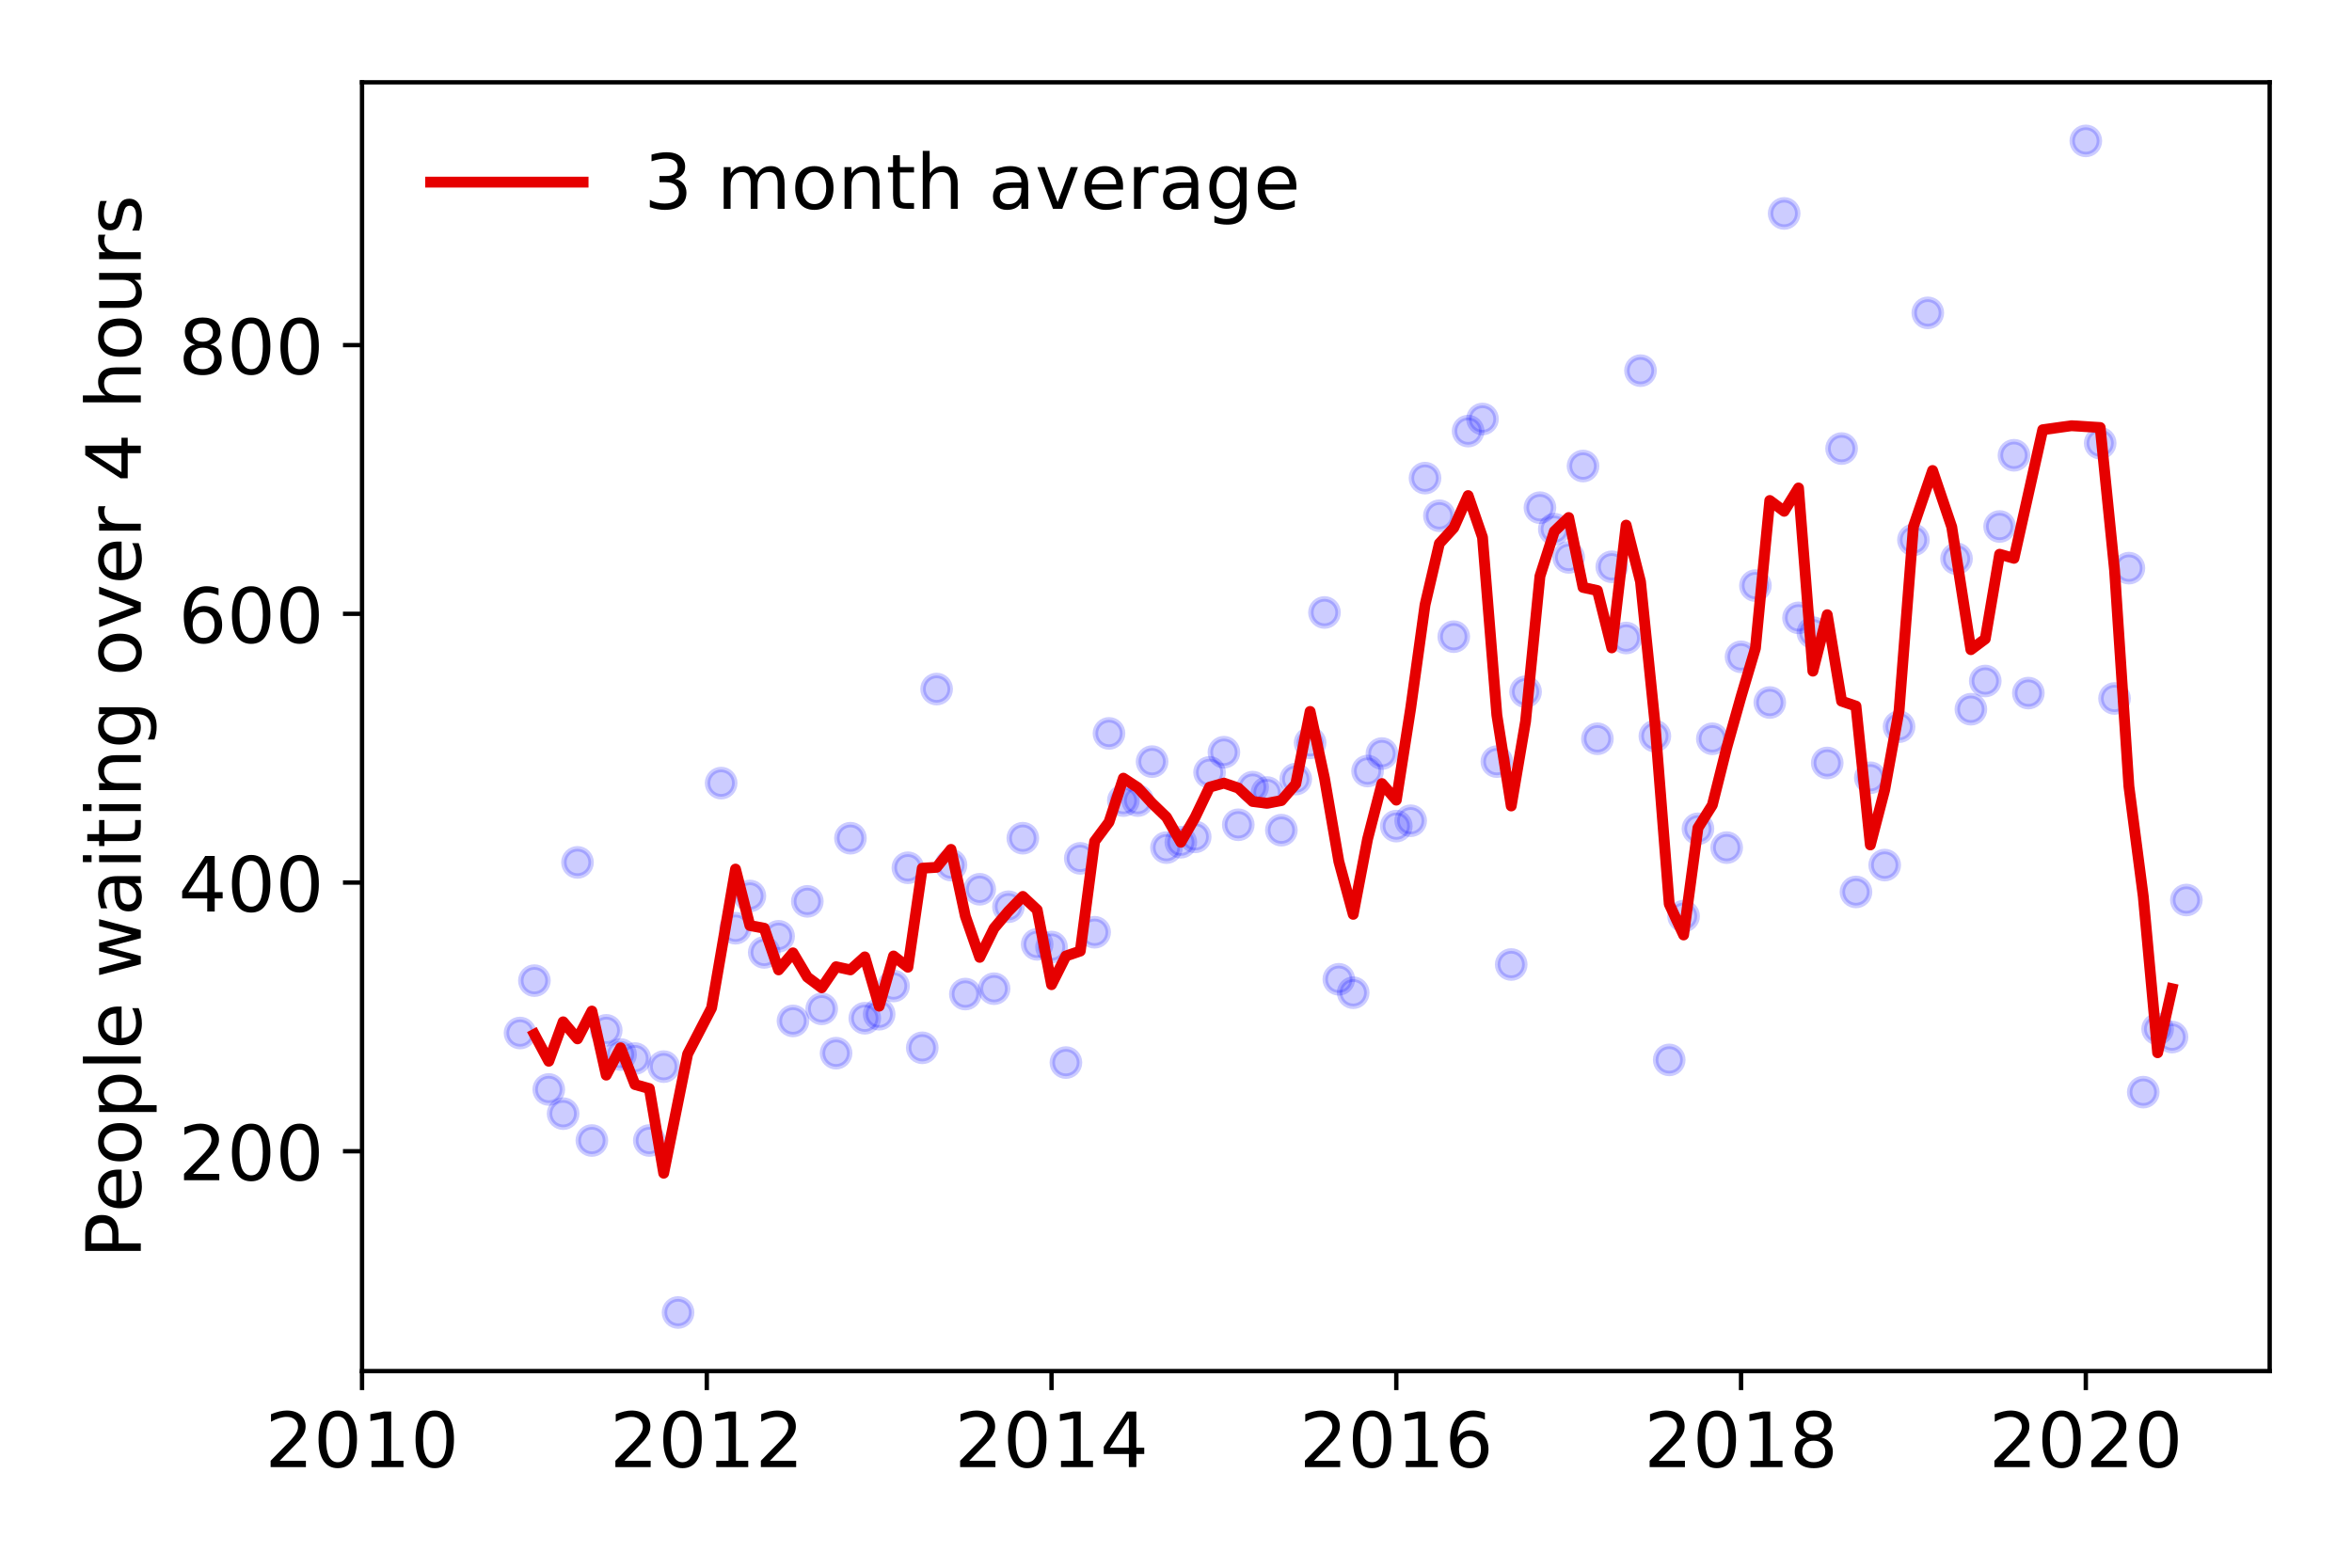 <?xml version="1.0" encoding="utf-8" standalone="no"?>
<!DOCTYPE svg PUBLIC "-//W3C//DTD SVG 1.1//EN"
  "http://www.w3.org/Graphics/SVG/1.1/DTD/svg11.dtd">
<!-- Created with matplotlib (https://matplotlib.org/) -->
<svg height="288pt" version="1.1" viewBox="0 0 432 288" width="432pt" xmlns="http://www.w3.org/2000/svg" xmlns:xlink="http://www.w3.org/1999/xlink">
 <defs>
  <style type="text/css">
*{stroke-linecap:butt;stroke-linejoin:round;}
  </style>
 </defs>
 <g id="figure_1">
  <g id="patch_1">
   <path d="M 0 288 
L 432 288 
L 432 0 
L 0 0 
z
" style="fill:#ffffff;"/>
  </g>
  <g id="axes_1">
   <g id="patch_2">
    <path d="M 66.495 251.88 
L 416.88 251.88 
L 416.88 15.12 
L 66.495 15.12 
z
" style="fill:#ffffff;"/>
   </g>
   <g id="matplotlib.axis_1">
    <g id="xtick_1">
     <g id="line2d_1">
      <defs>
       <path d="M 0 0 
L 0 3.5 
" id="m84e5766206" style="stroke:#000000;stroke-width:0.8;"/>
      </defs>
      <g>
       <use style="stroke:#000000;stroke-width:0.8;" x="66.495" xlink:href="#m84e5766206" y="251.88"/>
      </g>
     </g>
     <g id="text_1">
      <!-- 2010 -->
      <defs>
       <path d="M 19.188 8.297 
L 53.609 8.297 
L 53.609 0 
L 7.328 0 
L 7.328 8.297 
Q 12.938 14.109 22.625 23.891 
Q 32.328 33.688 34.812 36.531 
Q 39.547 41.844 41.422 45.531 
Q 43.312 49.219 43.312 52.781 
Q 43.312 58.594 39.234 62.25 
Q 35.156 65.922 28.609 65.922 
Q 23.969 65.922 18.812 64.312 
Q 13.672 62.703 7.812 59.422 
L 7.812 69.391 
Q 13.766 71.781 18.938 73 
Q 24.125 74.219 28.422 74.219 
Q 39.75 74.219 46.484 68.547 
Q 53.219 62.891 53.219 53.422 
Q 53.219 48.922 51.531 44.891 
Q 49.859 40.875 45.406 35.406 
Q 44.188 33.984 37.641 27.219 
Q 31.109 20.453 19.188 8.297 
z
" id="DejaVuSans-50"/>
       <path d="M 31.781 66.406 
Q 24.172 66.406 20.328 58.906 
Q 16.5 51.422 16.5 36.375 
Q 16.5 21.391 20.328 13.891 
Q 24.172 6.391 31.781 6.391 
Q 39.453 6.391 43.281 13.891 
Q 47.125 21.391 47.125 36.375 
Q 47.125 51.422 43.281 58.906 
Q 39.453 66.406 31.781 66.406 
z
M 31.781 74.219 
Q 44.047 74.219 50.516 64.516 
Q 56.984 54.828 56.984 36.375 
Q 56.984 17.969 50.516 8.266 
Q 44.047 -1.422 31.781 -1.422 
Q 19.531 -1.422 13.062 8.266 
Q 6.594 17.969 6.594 36.375 
Q 6.594 54.828 13.062 64.516 
Q 19.531 74.219 31.781 74.219 
z
" id="DejaVuSans-48"/>
       <path d="M 12.406 8.297 
L 28.516 8.297 
L 28.516 63.922 
L 10.984 60.406 
L 10.984 69.391 
L 28.422 72.906 
L 38.281 72.906 
L 38.281 8.297 
L 54.391 8.297 
L 54.391 0 
L 12.406 0 
z
" id="DejaVuSans-49"/>
      </defs>
      <g transform="translate(48.68 269.518)scale(0.14 -0.14)">
       <use xlink:href="#DejaVuSans-50"/>
       <use x="63.623" xlink:href="#DejaVuSans-48"/>
       <use x="127.246" xlink:href="#DejaVuSans-49"/>
       <use x="190.869" xlink:href="#DejaVuSans-48"/>
      </g>
     </g>
    </g>
    <g id="xtick_2">
     <g id="line2d_2">
      <g>
       <use style="stroke:#000000;stroke-width:0.8;" x="129.818" xlink:href="#m84e5766206" y="251.88"/>
      </g>
     </g>
     <g id="text_2">
      <!-- 2012 -->
      <g transform="translate(112.003 269.518)scale(0.14 -0.14)">
       <use xlink:href="#DejaVuSans-50"/>
       <use x="63.623" xlink:href="#DejaVuSans-48"/>
       <use x="127.246" xlink:href="#DejaVuSans-49"/>
       <use x="190.869" xlink:href="#DejaVuSans-50"/>
      </g>
     </g>
    </g>
    <g id="xtick_3">
     <g id="line2d_3">
      <g>
       <use style="stroke:#000000;stroke-width:0.8;" x="193.14" xlink:href="#m84e5766206" y="251.88"/>
      </g>
     </g>
     <g id="text_3">
      <!-- 2014 -->
      <defs>
       <path d="M 37.797 64.312 
L 12.891 25.391 
L 37.797 25.391 
z
M 35.203 72.906 
L 47.609 72.906 
L 47.609 25.391 
L 58.016 25.391 
L 58.016 17.188 
L 47.609 17.188 
L 47.609 0 
L 37.797 0 
L 37.797 17.188 
L 4.891 17.188 
L 4.891 26.703 
z
" id="DejaVuSans-52"/>
      </defs>
      <g transform="translate(175.325 269.518)scale(0.14 -0.14)">
       <use xlink:href="#DejaVuSans-50"/>
       <use x="63.623" xlink:href="#DejaVuSans-48"/>
       <use x="127.246" xlink:href="#DejaVuSans-49"/>
       <use x="190.869" xlink:href="#DejaVuSans-52"/>
      </g>
     </g>
    </g>
    <g id="xtick_4">
     <g id="line2d_4">
      <g>
       <use style="stroke:#000000;stroke-width:0.8;" x="256.463" xlink:href="#m84e5766206" y="251.88"/>
      </g>
     </g>
     <g id="text_4">
      <!-- 2016 -->
      <defs>
       <path d="M 33.016 40.375 
Q 26.375 40.375 22.484 35.828 
Q 18.609 31.297 18.609 23.391 
Q 18.609 15.531 22.484 10.953 
Q 26.375 6.391 33.016 6.391 
Q 39.656 6.391 43.531 10.953 
Q 47.406 15.531 47.406 23.391 
Q 47.406 31.297 43.531 35.828 
Q 39.656 40.375 33.016 40.375 
z
M 52.594 71.297 
L 52.594 62.312 
Q 48.875 64.062 45.094 64.984 
Q 41.312 65.922 37.594 65.922 
Q 27.828 65.922 22.672 59.328 
Q 17.531 52.734 16.797 39.406 
Q 19.672 43.656 24.016 45.922 
Q 28.375 48.188 33.594 48.188 
Q 44.578 48.188 50.953 41.516 
Q 57.328 34.859 57.328 23.391 
Q 57.328 12.156 50.688 5.359 
Q 44.047 -1.422 33.016 -1.422 
Q 20.359 -1.422 13.672 8.266 
Q 6.984 17.969 6.984 36.375 
Q 6.984 53.656 15.188 63.938 
Q 23.391 74.219 37.203 74.219 
Q 40.922 74.219 44.703 73.484 
Q 48.484 72.75 52.594 71.297 
z
" id="DejaVuSans-54"/>
      </defs>
      <g transform="translate(238.648 269.518)scale(0.14 -0.14)">
       <use xlink:href="#DejaVuSans-50"/>
       <use x="63.623" xlink:href="#DejaVuSans-48"/>
       <use x="127.246" xlink:href="#DejaVuSans-49"/>
       <use x="190.869" xlink:href="#DejaVuSans-54"/>
      </g>
     </g>
    </g>
    <g id="xtick_5">
     <g id="line2d_5">
      <g>
       <use style="stroke:#000000;stroke-width:0.8;" x="319.785" xlink:href="#m84e5766206" y="251.88"/>
      </g>
     </g>
     <g id="text_5">
      <!-- 2018 -->
      <defs>
       <path d="M 31.781 34.625 
Q 24.75 34.625 20.719 30.859 
Q 16.703 27.094 16.703 20.516 
Q 16.703 13.922 20.719 10.156 
Q 24.75 6.391 31.781 6.391 
Q 38.812 6.391 42.859 10.172 
Q 46.922 13.969 46.922 20.516 
Q 46.922 27.094 42.891 30.859 
Q 38.875 34.625 31.781 34.625 
z
M 21.922 38.812 
Q 15.578 40.375 12.031 44.719 
Q 8.5 49.078 8.5 55.328 
Q 8.5 64.062 14.719 69.141 
Q 20.953 74.219 31.781 74.219 
Q 42.672 74.219 48.875 69.141 
Q 55.078 64.062 55.078 55.328 
Q 55.078 49.078 51.531 44.719 
Q 48 40.375 41.703 38.812 
Q 48.828 37.156 52.797 32.312 
Q 56.781 27.484 56.781 20.516 
Q 56.781 9.906 50.312 4.234 
Q 43.844 -1.422 31.781 -1.422 
Q 19.734 -1.422 13.25 4.234 
Q 6.781 9.906 6.781 20.516 
Q 6.781 27.484 10.781 32.312 
Q 14.797 37.156 21.922 38.812 
z
M 18.312 54.391 
Q 18.312 48.734 21.844 45.562 
Q 25.391 42.391 31.781 42.391 
Q 38.141 42.391 41.719 45.562 
Q 45.312 48.734 45.312 54.391 
Q 45.312 60.062 41.719 63.234 
Q 38.141 66.406 31.781 66.406 
Q 25.391 66.406 21.844 63.234 
Q 18.312 60.062 18.312 54.391 
z
" id="DejaVuSans-56"/>
      </defs>
      <g transform="translate(301.97 269.518)scale(0.14 -0.14)">
       <use xlink:href="#DejaVuSans-50"/>
       <use x="63.623" xlink:href="#DejaVuSans-48"/>
       <use x="127.246" xlink:href="#DejaVuSans-49"/>
       <use x="190.869" xlink:href="#DejaVuSans-56"/>
      </g>
     </g>
    </g>
    <g id="xtick_6">
     <g id="line2d_6">
      <g>
       <use style="stroke:#000000;stroke-width:0.8;" x="383.108" xlink:href="#m84e5766206" y="251.88"/>
      </g>
     </g>
     <g id="text_6">
      <!-- 2020 -->
      <g transform="translate(365.293 269.518)scale(0.14 -0.14)">
       <use xlink:href="#DejaVuSans-50"/>
       <use x="63.623" xlink:href="#DejaVuSans-48"/>
       <use x="127.246" xlink:href="#DejaVuSans-50"/>
       <use x="190.869" xlink:href="#DejaVuSans-48"/>
      </g>
     </g>
    </g>
   </g>
   <g id="matplotlib.axis_2">
    <g id="ytick_1">
     <g id="line2d_7">
      <defs>
       <path d="M 0 0 
L -3.5 0 
" id="md45629b877" style="stroke:#000000;stroke-width:0.8;"/>
      </defs>
      <g>
       <use style="stroke:#000000;stroke-width:0.8;" x="66.495" xlink:href="#md45629b877" y="211.498"/>
      </g>
     </g>
     <g id="text_7">
      <!-- 200 -->
      <g transform="translate(32.773 216.817)scale(0.14 -0.14)">
       <use xlink:href="#DejaVuSans-50"/>
       <use x="63.623" xlink:href="#DejaVuSans-48"/>
       <use x="127.246" xlink:href="#DejaVuSans-48"/>
      </g>
     </g>
    </g>
    <g id="ytick_2">
     <g id="line2d_8">
      <g>
       <use style="stroke:#000000;stroke-width:0.8;" x="66.495" xlink:href="#md45629b877" y="162.132"/>
      </g>
     </g>
     <g id="text_8">
      <!-- 400 -->
      <g transform="translate(32.773 167.451)scale(0.14 -0.14)">
       <use xlink:href="#DejaVuSans-52"/>
       <use x="63.623" xlink:href="#DejaVuSans-48"/>
       <use x="127.246" xlink:href="#DejaVuSans-48"/>
      </g>
     </g>
    </g>
    <g id="ytick_3">
     <g id="line2d_9">
      <g>
       <use style="stroke:#000000;stroke-width:0.8;" x="66.495" xlink:href="#md45629b877" y="112.766"/>
      </g>
     </g>
     <g id="text_9">
      <!-- 600 -->
      <g transform="translate(32.773 118.085)scale(0.14 -0.14)">
       <use xlink:href="#DejaVuSans-54"/>
       <use x="63.623" xlink:href="#DejaVuSans-48"/>
       <use x="127.246" xlink:href="#DejaVuSans-48"/>
      </g>
     </g>
    </g>
    <g id="ytick_4">
     <g id="line2d_10">
      <g>
       <use style="stroke:#000000;stroke-width:0.8;" x="66.495" xlink:href="#md45629b877" y="63.4"/>
      </g>
     </g>
     <g id="text_10">
      <!-- 800 -->
      <g transform="translate(32.773 68.719)scale(0.14 -0.14)">
       <use xlink:href="#DejaVuSans-56"/>
       <use x="63.623" xlink:href="#DejaVuSans-48"/>
       <use x="127.246" xlink:href="#DejaVuSans-48"/>
      </g>
     </g>
    </g>
    <g id="text_11">
     <!-- People waiting over 4 hours -->
     <defs>
      <path d="M 19.672 64.797 
L 19.672 37.406 
L 32.078 37.406 
Q 38.969 37.406 42.719 40.969 
Q 46.484 44.531 46.484 51.125 
Q 46.484 57.672 42.719 61.234 
Q 38.969 64.797 32.078 64.797 
z
M 9.812 72.906 
L 32.078 72.906 
Q 44.344 72.906 50.609 67.359 
Q 56.891 61.812 56.891 51.125 
Q 56.891 40.328 50.609 34.812 
Q 44.344 29.297 32.078 29.297 
L 19.672 29.297 
L 19.672 0 
L 9.812 0 
z
" id="DejaVuSans-80"/>
      <path d="M 56.203 29.594 
L 56.203 25.203 
L 14.891 25.203 
Q 15.484 15.922 20.484 11.062 
Q 25.484 6.203 34.422 6.203 
Q 39.594 6.203 44.453 7.469 
Q 49.312 8.734 54.109 11.281 
L 54.109 2.781 
Q 49.266 0.734 44.188 -0.344 
Q 39.109 -1.422 33.891 -1.422 
Q 20.797 -1.422 13.156 6.188 
Q 5.516 13.812 5.516 26.812 
Q 5.516 40.234 12.766 48.109 
Q 20.016 56 32.328 56 
Q 43.359 56 49.781 48.891 
Q 56.203 41.797 56.203 29.594 
z
M 47.219 32.234 
Q 47.125 39.594 43.094 43.984 
Q 39.062 48.391 32.422 48.391 
Q 24.906 48.391 20.391 44.141 
Q 15.875 39.891 15.188 32.172 
z
" id="DejaVuSans-101"/>
      <path d="M 30.609 48.391 
Q 23.391 48.391 19.188 42.75 
Q 14.984 37.109 14.984 27.297 
Q 14.984 17.484 19.156 11.844 
Q 23.344 6.203 30.609 6.203 
Q 37.797 6.203 41.984 11.859 
Q 46.188 17.531 46.188 27.297 
Q 46.188 37.016 41.984 42.703 
Q 37.797 48.391 30.609 48.391 
z
M 30.609 56 
Q 42.328 56 49.016 48.375 
Q 55.719 40.766 55.719 27.297 
Q 55.719 13.875 49.016 6.219 
Q 42.328 -1.422 30.609 -1.422 
Q 18.844 -1.422 12.172 6.219 
Q 5.516 13.875 5.516 27.297 
Q 5.516 40.766 12.172 48.375 
Q 18.844 56 30.609 56 
z
" id="DejaVuSans-111"/>
      <path d="M 18.109 8.203 
L 18.109 -20.797 
L 9.078 -20.797 
L 9.078 54.688 
L 18.109 54.688 
L 18.109 46.391 
Q 20.953 51.266 25.266 53.625 
Q 29.594 56 35.594 56 
Q 45.562 56 51.781 48.094 
Q 58.016 40.188 58.016 27.297 
Q 58.016 14.406 51.781 6.484 
Q 45.562 -1.422 35.594 -1.422 
Q 29.594 -1.422 25.266 0.953 
Q 20.953 3.328 18.109 8.203 
z
M 48.688 27.297 
Q 48.688 37.203 44.609 42.844 
Q 40.531 48.484 33.406 48.484 
Q 26.266 48.484 22.188 42.844 
Q 18.109 37.203 18.109 27.297 
Q 18.109 17.391 22.188 11.75 
Q 26.266 6.109 33.406 6.109 
Q 40.531 6.109 44.609 11.75 
Q 48.688 17.391 48.688 27.297 
z
" id="DejaVuSans-112"/>
      <path d="M 9.422 75.984 
L 18.406 75.984 
L 18.406 0 
L 9.422 0 
z
" id="DejaVuSans-108"/>
      <path id="DejaVuSans-32"/>
      <path d="M 4.203 54.688 
L 13.188 54.688 
L 24.422 12.016 
L 35.594 54.688 
L 46.188 54.688 
L 57.422 12.016 
L 68.609 54.688 
L 77.594 54.688 
L 63.281 0 
L 52.688 0 
L 40.922 44.828 
L 29.109 0 
L 18.5 0 
z
" id="DejaVuSans-119"/>
      <path d="M 34.281 27.484 
Q 23.391 27.484 19.188 25 
Q 14.984 22.516 14.984 16.5 
Q 14.984 11.719 18.141 8.906 
Q 21.297 6.109 26.703 6.109 
Q 34.188 6.109 38.703 11.406 
Q 43.219 16.703 43.219 25.484 
L 43.219 27.484 
z
M 52.203 31.203 
L 52.203 0 
L 43.219 0 
L 43.219 8.297 
Q 40.141 3.328 35.547 0.953 
Q 30.953 -1.422 24.312 -1.422 
Q 15.922 -1.422 10.953 3.297 
Q 6 8.016 6 15.922 
Q 6 25.141 12.172 29.828 
Q 18.359 34.516 30.609 34.516 
L 43.219 34.516 
L 43.219 35.406 
Q 43.219 41.609 39.141 45 
Q 35.062 48.391 27.688 48.391 
Q 23 48.391 18.547 47.266 
Q 14.109 46.141 10.016 43.891 
L 10.016 52.203 
Q 14.938 54.109 19.578 55.047 
Q 24.219 56 28.609 56 
Q 40.484 56 46.344 49.844 
Q 52.203 43.703 52.203 31.203 
z
" id="DejaVuSans-97"/>
      <path d="M 9.422 54.688 
L 18.406 54.688 
L 18.406 0 
L 9.422 0 
z
M 9.422 75.984 
L 18.406 75.984 
L 18.406 64.594 
L 9.422 64.594 
z
" id="DejaVuSans-105"/>
      <path d="M 18.312 70.219 
L 18.312 54.688 
L 36.812 54.688 
L 36.812 47.703 
L 18.312 47.703 
L 18.312 18.016 
Q 18.312 11.328 20.141 9.422 
Q 21.969 7.516 27.594 7.516 
L 36.812 7.516 
L 36.812 0 
L 27.594 0 
Q 17.188 0 13.234 3.875 
Q 9.281 7.766 9.281 18.016 
L 9.281 47.703 
L 2.688 47.703 
L 2.688 54.688 
L 9.281 54.688 
L 9.281 70.219 
z
" id="DejaVuSans-116"/>
      <path d="M 54.891 33.016 
L 54.891 0 
L 45.906 0 
L 45.906 32.719 
Q 45.906 40.484 42.875 44.328 
Q 39.844 48.188 33.797 48.188 
Q 26.516 48.188 22.312 43.547 
Q 18.109 38.922 18.109 30.906 
L 18.109 0 
L 9.078 0 
L 9.078 54.688 
L 18.109 54.688 
L 18.109 46.188 
Q 21.344 51.125 25.703 53.562 
Q 30.078 56 35.797 56 
Q 45.219 56 50.047 50.172 
Q 54.891 44.344 54.891 33.016 
z
" id="DejaVuSans-110"/>
      <path d="M 45.406 27.984 
Q 45.406 37.75 41.375 43.109 
Q 37.359 48.484 30.078 48.484 
Q 22.859 48.484 18.828 43.109 
Q 14.797 37.75 14.797 27.984 
Q 14.797 18.266 18.828 12.891 
Q 22.859 7.516 30.078 7.516 
Q 37.359 7.516 41.375 12.891 
Q 45.406 18.266 45.406 27.984 
z
M 54.391 6.781 
Q 54.391 -7.172 48.188 -13.984 
Q 42 -20.797 29.203 -20.797 
Q 24.469 -20.797 20.266 -20.094 
Q 16.062 -19.391 12.109 -17.922 
L 12.109 -9.188 
Q 16.062 -11.328 19.922 -12.344 
Q 23.781 -13.375 27.781 -13.375 
Q 36.625 -13.375 41.016 -8.766 
Q 45.406 -4.156 45.406 5.172 
L 45.406 9.625 
Q 42.625 4.781 38.281 2.391 
Q 33.938 0 27.875 0 
Q 17.828 0 11.672 7.656 
Q 5.516 15.328 5.516 27.984 
Q 5.516 40.672 11.672 48.328 
Q 17.828 56 27.875 56 
Q 33.938 56 38.281 53.609 
Q 42.625 51.219 45.406 46.391 
L 45.406 54.688 
L 54.391 54.688 
z
" id="DejaVuSans-103"/>
      <path d="M 2.984 54.688 
L 12.5 54.688 
L 29.594 8.797 
L 46.688 54.688 
L 56.203 54.688 
L 35.688 0 
L 23.484 0 
z
" id="DejaVuSans-118"/>
      <path d="M 41.109 46.297 
Q 39.594 47.172 37.812 47.578 
Q 36.031 48 33.891 48 
Q 26.266 48 22.188 43.047 
Q 18.109 38.094 18.109 28.812 
L 18.109 0 
L 9.078 0 
L 9.078 54.688 
L 18.109 54.688 
L 18.109 46.188 
Q 20.953 51.172 25.484 53.578 
Q 30.031 56 36.531 56 
Q 37.453 56 38.578 55.875 
Q 39.703 55.766 41.062 55.516 
z
" id="DejaVuSans-114"/>
      <path d="M 54.891 33.016 
L 54.891 0 
L 45.906 0 
L 45.906 32.719 
Q 45.906 40.484 42.875 44.328 
Q 39.844 48.188 33.797 48.188 
Q 26.516 48.188 22.312 43.547 
Q 18.109 38.922 18.109 30.906 
L 18.109 0 
L 9.078 0 
L 9.078 75.984 
L 18.109 75.984 
L 18.109 46.188 
Q 21.344 51.125 25.703 53.562 
Q 30.078 56 35.797 56 
Q 45.219 56 50.047 50.172 
Q 54.891 44.344 54.891 33.016 
z
" id="DejaVuSans-104"/>
      <path d="M 8.5 21.578 
L 8.5 54.688 
L 17.484 54.688 
L 17.484 21.922 
Q 17.484 14.156 20.5 10.266 
Q 23.531 6.391 29.594 6.391 
Q 36.859 6.391 41.078 11.031 
Q 45.312 15.672 45.312 23.688 
L 45.312 54.688 
L 54.297 54.688 
L 54.297 0 
L 45.312 0 
L 45.312 8.406 
Q 42.047 3.422 37.719 1 
Q 33.406 -1.422 27.688 -1.422 
Q 18.266 -1.422 13.375 4.438 
Q 8.5 10.297 8.5 21.578 
z
M 31.109 56 
z
" id="DejaVuSans-117"/>
      <path d="M 44.281 53.078 
L 44.281 44.578 
Q 40.484 46.531 36.375 47.5 
Q 32.281 48.484 27.875 48.484 
Q 21.188 48.484 17.844 46.438 
Q 14.5 44.391 14.5 40.281 
Q 14.5 37.156 16.891 35.375 
Q 19.281 33.594 26.516 31.984 
L 29.594 31.297 
Q 39.156 29.25 43.188 25.516 
Q 47.219 21.781 47.219 15.094 
Q 47.219 7.469 41.188 3.016 
Q 35.156 -1.422 24.609 -1.422 
Q 20.219 -1.422 15.453 -0.562 
Q 10.688 0.297 5.422 2 
L 5.422 11.281 
Q 10.406 8.688 15.234 7.391 
Q 20.062 6.109 24.812 6.109 
Q 31.156 6.109 34.562 8.281 
Q 37.984 10.453 37.984 14.406 
Q 37.984 18.062 35.516 20.016 
Q 33.062 21.969 24.703 23.781 
L 21.578 24.516 
Q 13.234 26.266 9.516 29.906 
Q 5.812 33.547 5.812 39.891 
Q 5.812 47.609 11.281 51.797 
Q 16.75 56 26.812 56 
Q 31.781 56 36.172 55.266 
Q 40.578 54.547 44.281 53.078 
z
" id="DejaVuSans-115"/>
     </defs>
     <g transform="translate(25.861 231.175)rotate(-90)scale(0.14 -0.14)">
      <use xlink:href="#DejaVuSans-80"/>
      <use x="60.256" xlink:href="#DejaVuSans-101"/>
      <use x="121.779" xlink:href="#DejaVuSans-111"/>
      <use x="182.961" xlink:href="#DejaVuSans-112"/>
      <use x="246.438" xlink:href="#DejaVuSans-108"/>
      <use x="274.221" xlink:href="#DejaVuSans-101"/>
      <use x="335.744" xlink:href="#DejaVuSans-32"/>
      <use x="367.531" xlink:href="#DejaVuSans-119"/>
      <use x="449.318" xlink:href="#DejaVuSans-97"/>
      <use x="510.598" xlink:href="#DejaVuSans-105"/>
      <use x="538.381" xlink:href="#DejaVuSans-116"/>
      <use x="577.59" xlink:href="#DejaVuSans-105"/>
      <use x="605.373" xlink:href="#DejaVuSans-110"/>
      <use x="668.752" xlink:href="#DejaVuSans-103"/>
      <use x="732.229" xlink:href="#DejaVuSans-32"/>
      <use x="764.016" xlink:href="#DejaVuSans-111"/>
      <use x="825.197" xlink:href="#DejaVuSans-118"/>
      <use x="884.377" xlink:href="#DejaVuSans-101"/>
      <use x="945.9" xlink:href="#DejaVuSans-114"/>
      <use x="987.014" xlink:href="#DejaVuSans-32"/>
      <use x="1018.801" xlink:href="#DejaVuSans-52"/>
      <use x="1082.424" xlink:href="#DejaVuSans-32"/>
      <use x="1114.211" xlink:href="#DejaVuSans-104"/>
      <use x="1177.59" xlink:href="#DejaVuSans-111"/>
      <use x="1238.771" xlink:href="#DejaVuSans-117"/>
      <use x="1302.15" xlink:href="#DejaVuSans-114"/>
      <use x="1343.264" xlink:href="#DejaVuSans-115"/>
     </g>
    </g>
   </g>
   <g id="line2d_11">
    <defs>
     <path d="M 0 2.5 
C 0.663 2.5 1.299 2.237 1.768 1.768 
C 2.237 1.299 2.5 0.663 2.5 0 
C 2.5 -0.663 2.237 -1.299 1.768 -1.768 
C 1.299 -2.237 0.663 -2.5 0 -2.5 
C -0.663 -2.5 -1.299 -2.237 -1.768 -1.768 
C -2.237 -1.299 -2.5 -0.663 -2.5 0 
C -2.5 0.663 -2.237 1.299 -1.768 1.768 
C -1.299 2.237 -0.663 2.5 0 2.5 
z
" id="me9f7dd5b17" style="stroke:#0000ff;stroke-opacity:0.2;"/>
    </defs>
    <g clip-path="url(#pe90f7a339a)">
     <use style="fill:#0000ff;fill-opacity:0.2;stroke:#0000ff;stroke-opacity:0.2;" x="401.577" xlink:href="#me9f7dd5b17" y="165.341"/>
     <use style="fill:#0000ff;fill-opacity:0.2;stroke:#0000ff;stroke-opacity:0.2;" x="398.939" xlink:href="#me9f7dd5b17" y="190.518"/>
     <use style="fill:#0000ff;fill-opacity:0.2;stroke:#0000ff;stroke-opacity:0.2;" x="396.3" xlink:href="#me9f7dd5b17" y="189.037"/>
     <use style="fill:#0000ff;fill-opacity:0.2;stroke:#0000ff;stroke-opacity:0.2;" x="393.662" xlink:href="#me9f7dd5b17" y="200.638"/>
     <use style="fill:#0000ff;fill-opacity:0.2;stroke:#0000ff;stroke-opacity:0.2;" x="391.023" xlink:href="#me9f7dd5b17" y="104.374"/>
     <use style="fill:#0000ff;fill-opacity:0.2;stroke:#0000ff;stroke-opacity:0.2;" x="388.385" xlink:href="#me9f7dd5b17" y="128.317"/>
     <use style="fill:#0000ff;fill-opacity:0.2;stroke:#0000ff;stroke-opacity:0.2;" x="385.746" xlink:href="#me9f7dd5b17" y="81.419"/>
     <use style="fill:#0000ff;fill-opacity:0.2;stroke:#0000ff;stroke-opacity:0.2;" x="383.108" xlink:href="#me9f7dd5b17" y="25.882"/>
     <use style="fill:#0000ff;fill-opacity:0.2;stroke:#0000ff;stroke-opacity:0.2;" x="372.554" xlink:href="#me9f7dd5b17" y="127.329"/>
     <use style="fill:#0000ff;fill-opacity:0.2;stroke:#0000ff;stroke-opacity:0.2;" x="369.916" xlink:href="#me9f7dd5b17" y="83.64"/>
     <use style="fill:#0000ff;fill-opacity:0.2;stroke:#0000ff;stroke-opacity:0.2;" x="367.277" xlink:href="#me9f7dd5b17" y="96.722"/>
     <use style="fill:#0000ff;fill-opacity:0.2;stroke:#0000ff;stroke-opacity:0.2;" x="364.639" xlink:href="#me9f7dd5b17" y="125.108"/>
     <use style="fill:#0000ff;fill-opacity:0.2;stroke:#0000ff;stroke-opacity:0.2;" x="362" xlink:href="#me9f7dd5b17" y="130.291"/>
     <use style="fill:#0000ff;fill-opacity:0.2;stroke:#0000ff;stroke-opacity:0.2;" x="359.362" xlink:href="#me9f7dd5b17" y="102.646"/>
     <use style="fill:#0000ff;fill-opacity:0.2;stroke:#0000ff;stroke-opacity:0.2;" x="354.085" xlink:href="#me9f7dd5b17" y="57.476"/>
     <use style="fill:#0000ff;fill-opacity:0.2;stroke:#0000ff;stroke-opacity:0.2;" x="351.447" xlink:href="#me9f7dd5b17" y="99.191"/>
     <use style="fill:#0000ff;fill-opacity:0.2;stroke:#0000ff;stroke-opacity:0.2;" x="348.808" xlink:href="#me9f7dd5b17" y="133.5"/>
     <use style="fill:#0000ff;fill-opacity:0.2;stroke:#0000ff;stroke-opacity:0.2;" x="346.17" xlink:href="#me9f7dd5b17" y="158.924"/>
     <use style="fill:#0000ff;fill-opacity:0.2;stroke:#0000ff;stroke-opacity:0.2;" x="343.531" xlink:href="#me9f7dd5b17" y="142.88"/>
     <use style="fill:#0000ff;fill-opacity:0.2;stroke:#0000ff;stroke-opacity:0.2;" x="340.893" xlink:href="#me9f7dd5b17" y="163.86"/>
     <use style="fill:#0000ff;fill-opacity:0.2;stroke:#0000ff;stroke-opacity:0.2;" x="338.254" xlink:href="#me9f7dd5b17" y="82.406"/>
     <use style="fill:#0000ff;fill-opacity:0.2;stroke:#0000ff;stroke-opacity:0.2;" x="335.616" xlink:href="#me9f7dd5b17" y="140.164"/>
     <use style="fill:#0000ff;fill-opacity:0.2;stroke:#0000ff;stroke-opacity:0.2;" x="332.978" xlink:href="#me9f7dd5b17" y="116.222"/>
     <use style="fill:#0000ff;fill-opacity:0.2;stroke:#0000ff;stroke-opacity:0.2;" x="330.339" xlink:href="#me9f7dd5b17" y="113.507"/>
     <use style="fill:#0000ff;fill-opacity:0.2;stroke:#0000ff;stroke-opacity:0.2;" x="327.701" xlink:href="#me9f7dd5b17" y="39.211"/>
     <use style="fill:#0000ff;fill-opacity:0.2;stroke:#0000ff;stroke-opacity:0.2;" x="325.062" xlink:href="#me9f7dd5b17" y="129.057"/>
     <use style="fill:#0000ff;fill-opacity:0.2;stroke:#0000ff;stroke-opacity:0.2;" x="322.424" xlink:href="#me9f7dd5b17" y="107.583"/>
     <use style="fill:#0000ff;fill-opacity:0.2;stroke:#0000ff;stroke-opacity:0.2;" x="319.785" xlink:href="#me9f7dd5b17" y="120.665"/>
     <use style="fill:#0000ff;fill-opacity:0.2;stroke:#0000ff;stroke-opacity:0.2;" x="317.147" xlink:href="#me9f7dd5b17" y="155.715"/>
     <use style="fill:#0000ff;fill-opacity:0.2;stroke:#0000ff;stroke-opacity:0.2;" x="314.508" xlink:href="#me9f7dd5b17" y="135.721"/>
     <use style="fill:#0000ff;fill-opacity:0.2;stroke:#0000ff;stroke-opacity:0.2;" x="311.87" xlink:href="#me9f7dd5b17" y="152.259"/>
     <use style="fill:#0000ff;fill-opacity:0.2;stroke:#0000ff;stroke-opacity:0.2;" x="309.232" xlink:href="#me9f7dd5b17" y="168.303"/>
     <use style="fill:#0000ff;fill-opacity:0.2;stroke:#0000ff;stroke-opacity:0.2;" x="306.593" xlink:href="#me9f7dd5b17" y="194.714"/>
     <use style="fill:#0000ff;fill-opacity:0.2;stroke:#0000ff;stroke-opacity:0.2;" x="303.955" xlink:href="#me9f7dd5b17" y="135.228"/>
     <use style="fill:#0000ff;fill-opacity:0.2;stroke:#0000ff;stroke-opacity:0.2;" x="301.316" xlink:href="#me9f7dd5b17" y="68.09"/>
     <use style="fill:#0000ff;fill-opacity:0.2;stroke:#0000ff;stroke-opacity:0.2;" x="298.678" xlink:href="#me9f7dd5b17" y="117.209"/>
     <use style="fill:#0000ff;fill-opacity:0.2;stroke:#0000ff;stroke-opacity:0.2;" x="296.039" xlink:href="#me9f7dd5b17" y="104.127"/>
     <use style="fill:#0000ff;fill-opacity:0.2;stroke:#0000ff;stroke-opacity:0.2;" x="293.401" xlink:href="#me9f7dd5b17" y="135.721"/>
     <use style="fill:#0000ff;fill-opacity:0.2;stroke:#0000ff;stroke-opacity:0.2;" x="290.763" xlink:href="#me9f7dd5b17" y="85.615"/>
     <use style="fill:#0000ff;fill-opacity:0.2;stroke:#0000ff;stroke-opacity:0.2;" x="288.124" xlink:href="#me9f7dd5b17" y="102.399"/>
     <use style="fill:#0000ff;fill-opacity:0.2;stroke:#0000ff;stroke-opacity:0.2;" x="285.486" xlink:href="#me9f7dd5b17" y="97.216"/>
     <use style="fill:#0000ff;fill-opacity:0.2;stroke:#0000ff;stroke-opacity:0.2;" x="282.847" xlink:href="#me9f7dd5b17" y="93.267"/>
     <use style="fill:#0000ff;fill-opacity:0.2;stroke:#0000ff;stroke-opacity:0.2;" x="280.209" xlink:href="#me9f7dd5b17" y="127.082"/>
     <use style="fill:#0000ff;fill-opacity:0.2;stroke:#0000ff;stroke-opacity:0.2;" x="277.57" xlink:href="#me9f7dd5b17" y="177.189"/>
     <use style="fill:#0000ff;fill-opacity:0.2;stroke:#0000ff;stroke-opacity:0.2;" x="274.932" xlink:href="#me9f7dd5b17" y="139.918"/>
     <use style="fill:#0000ff;fill-opacity:0.2;stroke:#0000ff;stroke-opacity:0.2;" x="272.293" xlink:href="#me9f7dd5b17" y="76.976"/>
     <use style="fill:#0000ff;fill-opacity:0.2;stroke:#0000ff;stroke-opacity:0.2;" x="269.655" xlink:href="#me9f7dd5b17" y="79.197"/>
     <use style="fill:#0000ff;fill-opacity:0.2;stroke:#0000ff;stroke-opacity:0.2;" x="267.017" xlink:href="#me9f7dd5b17" y="116.962"/>
     <use style="fill:#0000ff;fill-opacity:0.2;stroke:#0000ff;stroke-opacity:0.2;" x="264.378" xlink:href="#me9f7dd5b17" y="94.748"/>
     <use style="fill:#0000ff;fill-opacity:0.2;stroke:#0000ff;stroke-opacity:0.2;" x="261.74" xlink:href="#me9f7dd5b17" y="87.836"/>
     <use style="fill:#0000ff;fill-opacity:0.2;stroke:#0000ff;stroke-opacity:0.2;" x="259.101" xlink:href="#me9f7dd5b17" y="150.778"/>
     <use style="fill:#0000ff;fill-opacity:0.2;stroke:#0000ff;stroke-opacity:0.2;" x="256.463" xlink:href="#me9f7dd5b17" y="151.765"/>
     <use style="fill:#0000ff;fill-opacity:0.2;stroke:#0000ff;stroke-opacity:0.2;" x="253.824" xlink:href="#me9f7dd5b17" y="138.437"/>
     <use style="fill:#0000ff;fill-opacity:0.2;stroke:#0000ff;stroke-opacity:0.2;" x="251.186" xlink:href="#me9f7dd5b17" y="141.645"/>
     <use style="fill:#0000ff;fill-opacity:0.2;stroke:#0000ff;stroke-opacity:0.2;" x="248.547" xlink:href="#me9f7dd5b17" y="182.372"/>
     <use style="fill:#0000ff;fill-opacity:0.2;stroke:#0000ff;stroke-opacity:0.2;" x="245.909" xlink:href="#me9f7dd5b17" y="179.904"/>
     <use style="fill:#0000ff;fill-opacity:0.2;stroke:#0000ff;stroke-opacity:0.2;" x="243.271" xlink:href="#me9f7dd5b17" y="112.519"/>
     <use style="fill:#0000ff;fill-opacity:0.2;stroke:#0000ff;stroke-opacity:0.2;" x="240.632" xlink:href="#me9f7dd5b17" y="136.462"/>
     <use style="fill:#0000ff;fill-opacity:0.2;stroke:#0000ff;stroke-opacity:0.2;" x="237.994" xlink:href="#me9f7dd5b17" y="143.126"/>
     <use style="fill:#0000ff;fill-opacity:0.2;stroke:#0000ff;stroke-opacity:0.2;" x="235.355" xlink:href="#me9f7dd5b17" y="152.506"/>
     <use style="fill:#0000ff;fill-opacity:0.2;stroke:#0000ff;stroke-opacity:0.2;" x="232.717" xlink:href="#me9f7dd5b17" y="145.595"/>
     <use style="fill:#0000ff;fill-opacity:0.2;stroke:#0000ff;stroke-opacity:0.2;" x="230.078" xlink:href="#me9f7dd5b17" y="144.607"/>
     <use style="fill:#0000ff;fill-opacity:0.2;stroke:#0000ff;stroke-opacity:0.2;" x="227.44" xlink:href="#me9f7dd5b17" y="151.519"/>
     <use style="fill:#0000ff;fill-opacity:0.2;stroke:#0000ff;stroke-opacity:0.2;" x="224.801" xlink:href="#me9f7dd5b17" y="138.19"/>
     <use style="fill:#0000ff;fill-opacity:0.2;stroke:#0000ff;stroke-opacity:0.2;" x="222.163" xlink:href="#me9f7dd5b17" y="141.892"/>
     <use style="fill:#0000ff;fill-opacity:0.2;stroke:#0000ff;stroke-opacity:0.2;" x="219.525" xlink:href="#me9f7dd5b17" y="153.74"/>
     <use style="fill:#0000ff;fill-opacity:0.2;stroke:#0000ff;stroke-opacity:0.2;" x="216.886" xlink:href="#me9f7dd5b17" y="154.727"/>
     <use style="fill:#0000ff;fill-opacity:0.2;stroke:#0000ff;stroke-opacity:0.2;" x="214.248" xlink:href="#me9f7dd5b17" y="155.715"/>
     <use style="fill:#0000ff;fill-opacity:0.2;stroke:#0000ff;stroke-opacity:0.2;" x="211.609" xlink:href="#me9f7dd5b17" y="139.918"/>
     <use style="fill:#0000ff;fill-opacity:0.2;stroke:#0000ff;stroke-opacity:0.2;" x="208.971" xlink:href="#me9f7dd5b17" y="147.076"/>
     <use style="fill:#0000ff;fill-opacity:0.2;stroke:#0000ff;stroke-opacity:0.2;" x="206.332" xlink:href="#me9f7dd5b17" y="147.076"/>
     <use style="fill:#0000ff;fill-opacity:0.2;stroke:#0000ff;stroke-opacity:0.2;" x="203.694" xlink:href="#me9f7dd5b17" y="134.734"/>
     <use style="fill:#0000ff;fill-opacity:0.2;stroke:#0000ff;stroke-opacity:0.2;" x="201.056" xlink:href="#me9f7dd5b17" y="171.265"/>
     <use style="fill:#0000ff;fill-opacity:0.2;stroke:#0000ff;stroke-opacity:0.2;" x="198.417" xlink:href="#me9f7dd5b17" y="157.689"/>
     <use style="fill:#0000ff;fill-opacity:0.2;stroke:#0000ff;stroke-opacity:0.2;" x="195.779" xlink:href="#me9f7dd5b17" y="195.208"/>
     <use style="fill:#0000ff;fill-opacity:0.2;stroke:#0000ff;stroke-opacity:0.2;" x="193.14" xlink:href="#me9f7dd5b17" y="173.98"/>
     <use style="fill:#0000ff;fill-opacity:0.2;stroke:#0000ff;stroke-opacity:0.2;" x="190.502" xlink:href="#me9f7dd5b17" y="173.487"/>
     <use style="fill:#0000ff;fill-opacity:0.2;stroke:#0000ff;stroke-opacity:0.2;" x="187.863" xlink:href="#me9f7dd5b17" y="153.987"/>
     <use style="fill:#0000ff;fill-opacity:0.2;stroke:#0000ff;stroke-opacity:0.2;" x="185.225" xlink:href="#me9f7dd5b17" y="166.575"/>
     <use style="fill:#0000ff;fill-opacity:0.2;stroke:#0000ff;stroke-opacity:0.2;" x="182.586" xlink:href="#me9f7dd5b17" y="181.632"/>
     <use style="fill:#0000ff;fill-opacity:0.2;stroke:#0000ff;stroke-opacity:0.2;" x="179.948" xlink:href="#me9f7dd5b17" y="163.367"/>
     <use style="fill:#0000ff;fill-opacity:0.2;stroke:#0000ff;stroke-opacity:0.2;" x="177.31" xlink:href="#me9f7dd5b17" y="182.619"/>
     <use style="fill:#0000ff;fill-opacity:0.2;stroke:#0000ff;stroke-opacity:0.2;" x="174.671" xlink:href="#me9f7dd5b17" y="158.924"/>
     <use style="fill:#0000ff;fill-opacity:0.2;stroke:#0000ff;stroke-opacity:0.2;" x="172.033" xlink:href="#me9f7dd5b17" y="126.589"/>
     <use style="fill:#0000ff;fill-opacity:0.2;stroke:#0000ff;stroke-opacity:0.2;" x="169.394" xlink:href="#me9f7dd5b17" y="192.493"/>
     <use style="fill:#0000ff;fill-opacity:0.2;stroke:#0000ff;stroke-opacity:0.2;" x="166.756" xlink:href="#me9f7dd5b17" y="159.417"/>
     <use style="fill:#0000ff;fill-opacity:0.2;stroke:#0000ff;stroke-opacity:0.2;" x="164.117" xlink:href="#me9f7dd5b17" y="181.138"/>
     <use style="fill:#0000ff;fill-opacity:0.2;stroke:#0000ff;stroke-opacity:0.2;" x="161.479" xlink:href="#me9f7dd5b17" y="186.322"/>
     <use style="fill:#0000ff;fill-opacity:0.2;stroke:#0000ff;stroke-opacity:0.2;" x="158.84" xlink:href="#me9f7dd5b17" y="187.062"/>
     <use style="fill:#0000ff;fill-opacity:0.2;stroke:#0000ff;stroke-opacity:0.2;" x="156.202" xlink:href="#me9f7dd5b17" y="153.987"/>
     <use style="fill:#0000ff;fill-opacity:0.2;stroke:#0000ff;stroke-opacity:0.2;" x="153.564" xlink:href="#me9f7dd5b17" y="193.48"/>
     <use style="fill:#0000ff;fill-opacity:0.2;stroke:#0000ff;stroke-opacity:0.2;" x="150.925" xlink:href="#me9f7dd5b17" y="185.334"/>
     <use style="fill:#0000ff;fill-opacity:0.2;stroke:#0000ff;stroke-opacity:0.2;" x="148.287" xlink:href="#me9f7dd5b17" y="165.588"/>
     <use style="fill:#0000ff;fill-opacity:0.2;stroke:#0000ff;stroke-opacity:0.2;" x="145.648" xlink:href="#me9f7dd5b17" y="187.556"/>
     <use style="fill:#0000ff;fill-opacity:0.2;stroke:#0000ff;stroke-opacity:0.2;" x="143.01" xlink:href="#me9f7dd5b17" y="172.006"/>
     <use style="fill:#0000ff;fill-opacity:0.2;stroke:#0000ff;stroke-opacity:0.2;" x="140.371" xlink:href="#me9f7dd5b17" y="174.968"/>
     <use style="fill:#0000ff;fill-opacity:0.2;stroke:#0000ff;stroke-opacity:0.2;" x="137.733" xlink:href="#me9f7dd5b17" y="164.601"/>
     <use style="fill:#0000ff;fill-opacity:0.2;stroke:#0000ff;stroke-opacity:0.2;" x="135.094" xlink:href="#me9f7dd5b17" y="170.525"/>
     <use style="fill:#0000ff;fill-opacity:0.2;stroke:#0000ff;stroke-opacity:0.2;" x="132.456" xlink:href="#me9f7dd5b17" y="143.867"/>
     <use style="fill:#0000ff;fill-opacity:0.2;stroke:#0000ff;stroke-opacity:0.2;" x="124.541" xlink:href="#me9f7dd5b17" y="241.118"/>
     <use style="fill:#0000ff;fill-opacity:0.2;stroke:#0000ff;stroke-opacity:0.2;" x="121.902" xlink:href="#me9f7dd5b17" y="195.948"/>
     <use style="fill:#0000ff;fill-opacity:0.2;stroke:#0000ff;stroke-opacity:0.2;" x="119.264" xlink:href="#me9f7dd5b17" y="209.524"/>
     <use style="fill:#0000ff;fill-opacity:0.2;stroke:#0000ff;stroke-opacity:0.2;" x="116.625" xlink:href="#me9f7dd5b17" y="194.467"/>
     <use style="fill:#0000ff;fill-opacity:0.2;stroke:#0000ff;stroke-opacity:0.2;" x="113.987" xlink:href="#me9f7dd5b17" y="193.727"/>
     <use style="fill:#0000ff;fill-opacity:0.2;stroke:#0000ff;stroke-opacity:0.2;" x="111.349" xlink:href="#me9f7dd5b17" y="189.284"/>
     <use style="fill:#0000ff;fill-opacity:0.2;stroke:#0000ff;stroke-opacity:0.2;" x="108.71" xlink:href="#me9f7dd5b17" y="209.524"/>
     <use style="fill:#0000ff;fill-opacity:0.2;stroke:#0000ff;stroke-opacity:0.2;" x="106.072" xlink:href="#me9f7dd5b17" y="158.43"/>
     <use style="fill:#0000ff;fill-opacity:0.2;stroke:#0000ff;stroke-opacity:0.2;" x="103.433" xlink:href="#me9f7dd5b17" y="204.587"/>
     <use style="fill:#0000ff;fill-opacity:0.2;stroke:#0000ff;stroke-opacity:0.2;" x="100.795" xlink:href="#me9f7dd5b17" y="200.144"/>
     <use style="fill:#0000ff;fill-opacity:0.2;stroke:#0000ff;stroke-opacity:0.2;" x="98.156" xlink:href="#me9f7dd5b17" y="180.151"/>
     <use style="fill:#0000ff;fill-opacity:0.2;stroke:#0000ff;stroke-opacity:0.2;" x="95.518" xlink:href="#me9f7dd5b17" y="189.777"/>
    </g>
   </g>
   <g id="line2d_12">
    <path clip-path="url(#pe90f7a339a)" d="M 398.939 181.632 
L 396.3 193.398 
L 393.662 164.683 
L 391.023 144.443 
L 388.385 104.703 
L 385.746 78.539 
L 380.47 78.21 
L 375.193 78.95 
L 369.916 102.564 
L 367.277 101.823 
L 364.639 117.374 
L 362 119.348 
L 358.483 96.805 
L 354.965 86.438 
L 351.447 96.722 
L 348.808 130.538 
L 346.17 145.101 
L 343.531 155.221 
L 340.893 129.715 
L 338.254 128.81 
L 335.616 112.931 
L 332.978 123.298 
L 330.339 89.646 
L 327.701 93.925 
L 325.062 91.95 
L 322.424 119.102 
L 319.785 127.987 
L 317.147 137.367 
L 314.508 147.898 
L 311.87 152.095 
L 309.232 171.759 
L 306.593 166.082 
L 303.955 132.677 
L 301.316 106.842 
L 298.678 96.475 
L 296.039 119.019 
L 293.401 108.488 
L 290.763 107.912 
L 288.124 95.077 
L 285.486 97.627 
L 282.847 105.855 
L 280.209 132.513 
L 277.57 148.063 
L 274.932 131.361 
L 272.293 98.697 
L 269.655 91.045 
L 267.017 96.969 
L 264.378 99.849 
L 261.74 111.121 
L 259.101 130.127 
L 256.463 146.993 
L 253.824 143.949 
L 251.186 154.152 
L 248.547 167.974 
L 245.909 158.265 
L 243.271 142.962 
L 240.632 130.703 
L 237.994 144.031 
L 235.355 147.076 
L 232.717 147.569 
L 230.078 147.24 
L 227.44 144.772 
L 224.801 143.867 
L 222.163 144.607 
L 219.525 150.12 
L 216.886 154.727 
L 214.248 150.12 
L 211.609 147.569 
L 208.971 144.69 
L 206.332 142.962 
L 203.694 151.025 
L 201.056 154.563 
L 198.417 174.721 
L 195.779 175.626 
L 193.14 180.891 
L 190.502 167.151 
L 187.863 164.683 
L 185.225 167.398 
L 182.586 170.525 
L 179.948 175.873 
L 177.31 168.303 
L 174.671 156.044 
L 172.033 159.335 
L 169.394 159.5 
L 166.756 177.683 
L 164.117 175.626 
L 161.479 184.841 
L 158.84 175.79 
L 156.202 178.176 
L 153.564 177.6 
L 150.925 181.467 
L 148.287 179.493 
L 145.648 175.05 
L 143.01 178.176 
L 140.371 170.525 
L 137.733 170.031 
L 135.094 159.664 
L 130.697 185.17 
L 126.3 193.644 
L 121.902 215.53 
L 119.264 199.98 
L 116.625 199.239 
L 113.987 192.493 
L 111.349 197.511 
L 108.71 185.746 
L 106.072 190.847 
L 103.433 187.72 
L 100.795 194.961 
L 98.156 190.024 
" style="fill:none;stroke:#e60000;stroke-linecap:square;stroke-width:2;"/>
   </g>
   <g id="patch_3">
    <path d="M 66.495 251.88 
L 66.495 15.12 
" style="fill:none;stroke:#000000;stroke-linecap:square;stroke-linejoin:miter;stroke-width:0.8;"/>
   </g>
   <g id="patch_4">
    <path d="M 416.88 251.88 
L 416.88 15.12 
" style="fill:none;stroke:#000000;stroke-linecap:square;stroke-linejoin:miter;stroke-width:0.8;"/>
   </g>
   <g id="patch_5">
    <path d="M 66.495 251.88 
L 416.88 251.88 
" style="fill:none;stroke:#000000;stroke-linecap:square;stroke-linejoin:miter;stroke-width:0.8;"/>
   </g>
   <g id="patch_6">
    <path d="M 66.495 15.12 
L 416.88 15.12 
" style="fill:none;stroke:#000000;stroke-linecap:square;stroke-linejoin:miter;stroke-width:0.8;"/>
   </g>
   <g id="legend_1">
    <g id="line2d_13">
     <path d="M 79.095 33.458 
L 107.095 33.458 
" style="fill:none;stroke:#e60000;stroke-linecap:square;stroke-width:2;"/>
    </g>
    <g id="line2d_14"/>
    <g id="text_12">
     <!-- 3 month average -->
     <defs>
      <path d="M 40.578 39.312 
Q 47.656 37.797 51.625 33 
Q 55.609 28.219 55.609 21.188 
Q 55.609 10.406 48.188 4.484 
Q 40.766 -1.422 27.094 -1.422 
Q 22.516 -1.422 17.656 -0.516 
Q 12.797 0.391 7.625 2.203 
L 7.625 11.719 
Q 11.719 9.328 16.594 8.109 
Q 21.484 6.891 26.812 6.891 
Q 36.078 6.891 40.938 10.547 
Q 45.797 14.203 45.797 21.188 
Q 45.797 27.641 41.281 31.266 
Q 36.766 34.906 28.719 34.906 
L 20.219 34.906 
L 20.219 43.016 
L 29.109 43.016 
Q 36.375 43.016 40.234 45.922 
Q 44.094 48.828 44.094 54.297 
Q 44.094 59.906 40.109 62.906 
Q 36.141 65.922 28.719 65.922 
Q 24.656 65.922 20.016 65.031 
Q 15.375 64.156 9.812 62.312 
L 9.812 71.094 
Q 15.438 72.656 20.344 73.438 
Q 25.25 74.219 29.594 74.219 
Q 40.828 74.219 47.359 69.109 
Q 53.906 64.016 53.906 55.328 
Q 53.906 49.266 50.438 45.094 
Q 46.969 40.922 40.578 39.312 
z
" id="DejaVuSans-51"/>
      <path d="M 52 44.188 
Q 55.375 50.25 60.062 53.125 
Q 64.75 56 71.094 56 
Q 79.641 56 84.281 50.016 
Q 88.922 44.047 88.922 33.016 
L 88.922 0 
L 79.891 0 
L 79.891 32.719 
Q 79.891 40.578 77.094 44.375 
Q 74.312 48.188 68.609 48.188 
Q 61.625 48.188 57.562 43.547 
Q 53.516 38.922 53.516 30.906 
L 53.516 0 
L 44.484 0 
L 44.484 32.719 
Q 44.484 40.625 41.703 44.406 
Q 38.922 48.188 33.109 48.188 
Q 26.219 48.188 22.156 43.531 
Q 18.109 38.875 18.109 30.906 
L 18.109 0 
L 9.078 0 
L 9.078 54.688 
L 18.109 54.688 
L 18.109 46.188 
Q 21.188 51.219 25.484 53.609 
Q 29.781 56 35.688 56 
Q 41.656 56 45.828 52.969 
Q 50 49.953 52 44.188 
z
" id="DejaVuSans-109"/>
     </defs>
     <g transform="translate(118.295 38.358)scale(0.14 -0.14)">
      <use xlink:href="#DejaVuSans-51"/>
      <use x="63.623" xlink:href="#DejaVuSans-32"/>
      <use x="95.41" xlink:href="#DejaVuSans-109"/>
      <use x="192.822" xlink:href="#DejaVuSans-111"/>
      <use x="254.004" xlink:href="#DejaVuSans-110"/>
      <use x="317.383" xlink:href="#DejaVuSans-116"/>
      <use x="356.592" xlink:href="#DejaVuSans-104"/>
      <use x="419.971" xlink:href="#DejaVuSans-32"/>
      <use x="451.758" xlink:href="#DejaVuSans-97"/>
      <use x="513.037" xlink:href="#DejaVuSans-118"/>
      <use x="572.217" xlink:href="#DejaVuSans-101"/>
      <use x="633.74" xlink:href="#DejaVuSans-114"/>
      <use x="674.854" xlink:href="#DejaVuSans-97"/>
      <use x="736.133" xlink:href="#DejaVuSans-103"/>
      <use x="799.609" xlink:href="#DejaVuSans-101"/>
     </g>
    </g>
   </g>
  </g>
 </g>
 <defs>
  <clipPath id="pe90f7a339a">
   <rect height="236.76" width="350.385" x="66.495" y="15.12"/>
  </clipPath>
 </defs>
</svg>
